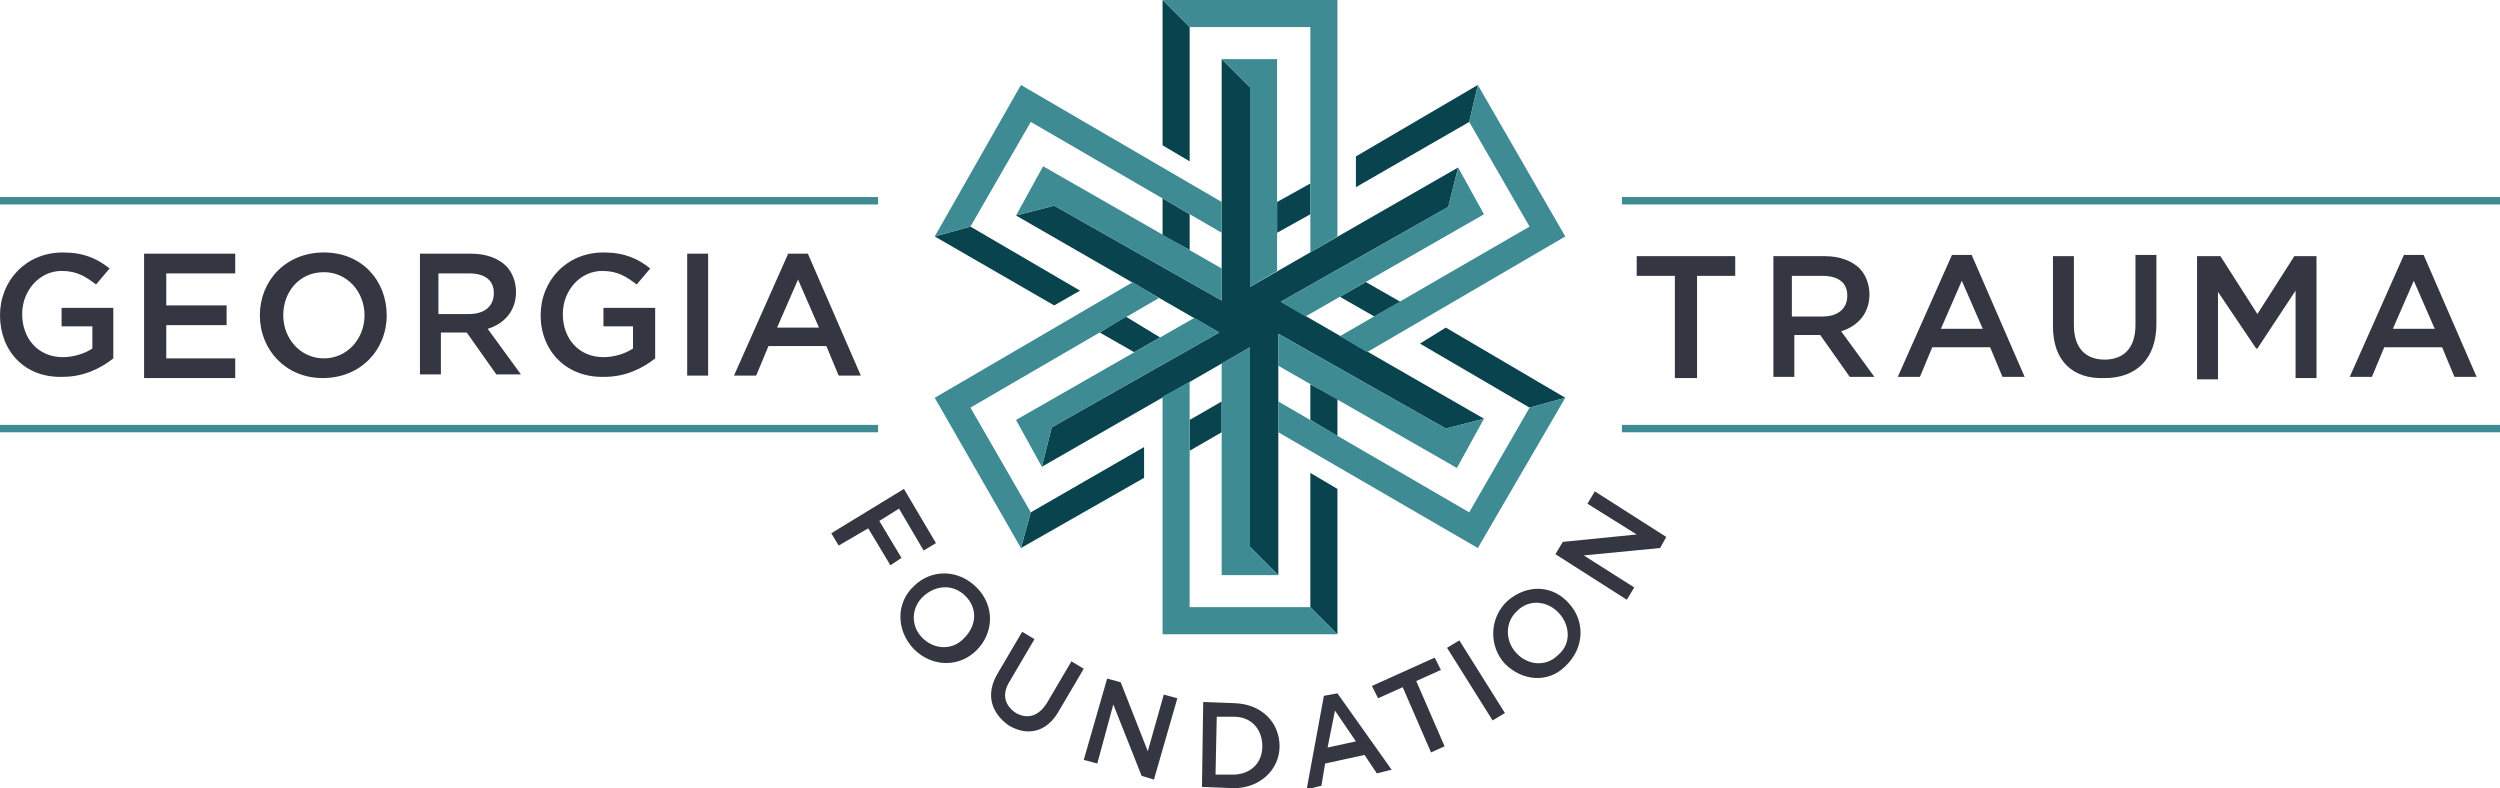 <svg version="1" xmlns="http://www.w3.org/2000/svg" x="0" y="0" width="203" height="64" viewBox="0 0 203 64" xml:space="preserve"><g fill="#09434D"><path d="M94.2 27.4l-2.8-1.7-2.1 1.3 2.8 1.6M103.7 18.9l2.7-1.5v-2.5l-2.7 1.5M119.3 9.9l-9.2 5.3v-2.5l9.9-5.8M96.6 2.2v10.9l-2.2-1.3V0M82.9 44.5l10-5.7v-2.5l-9.2 5.3M124.2 33.1l-8.9-5.2 2.1-1.3 9.7 5.7M108.6 51.5V39.7l-2.2-1.3v10.9M78.8 18.4l8.9 5.2-2.1 1.2-9.7-5.6M94.4 19.1v-3l2.2 1.3v2.9"/><path d="M104 24.5l13.6-7.7.8-3.2-16.9 9.7V7.1l-2.3-2.3v19.6l-13.6-7.7-3.1.8L99 27l-13.6 7.7-.8 3.2 16.9-9.7v16.2l2.3 2.3V27.1l13.6 7.7 3.1-.8"/><path d="M99.2 35.1l-2.6 1.5v-2.5l2.6-1.5M106.4 31.2v2.9l2.2 1.3v-3M108.8 24.1l2.8 1.6 2.1-1.2-2.8-1.6"/></g><g fill="#3E8B94"><path d="M84.6 37.9l-2.1-3.8L97 25.8l2 1.2-13.6 7.7M120.5 17.4L106 25.7l-2-1.2 13.6-7.7.8-3.2M99.2 24.4l-13.6-7.7-3.1.8 2.2-4 14.5 8.3M101.5 7.1v16.2l2.2-1.3V4.8h-4.5M101.5 44.4V28.2l-2.3 1.3v17.2h4.6M117.4 34.8l-13.6-7.7v2.6l14.5 8.3 2.2-4"/><path d="M82.9 44.5l-7-12.2L92 22.9l2.1 1.3-15.3 8.9 4.9 8.5M108.6 19.2V0H94.4l2.2 2.2h9.8v18.3M108.6 51.5H94.4V32.2l2.2-1.2v18.3h9.8M99.2 18.9l-15.5-9-4.9 8.5-2.9.8 7-12.3 16.3 9.5M127.1 32.3L120 44.5l-16.2-9.4v-2.5l15.5 9 4.9-8.5M119.3 9.9l4.9 8.5-15.4 8.9 2.2 1.3 16.1-9.4L120 6.9"/></g><g fill="#343741"><path d="M73.4 39.7l2.6 4.4-1 .6-2-3.4-1.6 1 1.8 3-.9.6-1.8-3-2.4 1.4-.6-1 5.9-3.6zM74.2 47.6c1.4-1.4 3.6-1.4 5.1.1 1.5 1.5 1.4 3.7 0 5.1-1.4 1.4-3.6 1.4-5.1-.1-1.5-1.6-1.4-3.8 0-5.1zm4.1 4.2c1-1 1.1-2.4.1-3.4s-2.4-.9-3.4 0-1.1 2.4-.1 3.4 2.5 1 3.4 0zM81 54.7l2-3.4 1 .6-2 3.4c-.7 1.1-.4 2 .5 2.6.9.5 1.8.3 2.5-.8l2-3.4 1 .6-2 3.4c-1 1.8-2.6 2.1-4.1 1.2-1.4-1-1.9-2.5-.9-4.2zM89.9 55.1l1.1.3 2.2 5.6 1.3-4.6 1.1.3-1.9 6.6-1-.3-2.3-5.8-1.3 4.8-1.1-.3 1.9-6.6zM97.7 57l2.6.1c2.2.1 3.6 1.6 3.6 3.5s-1.6 3.4-3.7 3.4l-2.6-.1.1-6.9zm2.4 5.9c1.4 0 2.4-.9 2.4-2.3s-.9-2.4-2.3-2.4h-1.4l-.1 4.7h1.4zM107.5 56.5l1.1-.2 4.4 6.2-1.2.3-1-1.5-3.2.7-.3 1.8-1.2.3 1.4-7.6zm2.6 3.7l-1.7-2.5-.6 3 2.3-.5zM113.9 55.8l-2 .9-.5-1 5.1-2.3.5 1-2 .9 2.3 5.3-1.1.5-2.3-5.3zM117.5 52.6l1-.6 3.7 5.9-1 .6-3.7-5.9zM122.2 53.9c-1.3-1.4-1.3-3.7.2-5.1 1.6-1.4 3.7-1.3 5 .2 1.3 1.4 1.3 3.6-.3 5.1-1.4 1.4-3.5 1.2-4.9-.2zm4.4-4.1c-.9-1-2.4-1.2-3.4-.2-1 .9-1 2.4-.1 3.4s2.4 1.2 3.4.2c1.1-.9 1-2.4.1-3.4zM126.3 45l.6-1 6-.6-4-2.5.6-1 5.8 3.7-.5.9-6.2.6 4.1 2.6-.6 1-5.8-3.7z"/></g><g fill="#343741"><path d="M0 25.6c0-2.8 2.1-5.1 5.1-5.1 1.7 0 2.8.5 3.8 1.3l-1.1 1.3C7 22.5 6.3 22 5 22c-1.8 0-3.2 1.6-3.2 3.5 0 2 1.3 3.5 3.3 3.5.9 0 1.8-.3 2.4-.7v-1.8H5V25h4.2v4.1c-1 .8-2.4 1.5-4.1 1.5-3.1.1-5.1-2.1-5.1-5zM11.8 20.6h7.3v1.6h-5.6v2.6h4.9v1.6h-4.9v2.7h5.6v1.6h-7.4V20.6zM21.1 25.6c0-2.8 2.1-5.1 5.2-5.1s5.1 2.3 5.1 5.1-2.1 5.1-5.2 5.1c-3 0-5.1-2.3-5.1-5.1zm8.5 0c0-1.9-1.4-3.5-3.3-3.5-2 0-3.3 1.6-3.3 3.5s1.4 3.5 3.3 3.5 3.3-1.6 3.3-3.5zM33.9 20.6h4.4c1.2 0 2.2.4 2.8 1 .5.5.8 1.3.8 2.1 0 1.6-1 2.6-2.3 3l2.7 3.7h-2L37.9 27h-2.1v3.4h-1.7v-9.8zm4.2 4.9c1.2 0 2-.6 2-1.7s-.8-1.6-2-1.6h-2.5v3.3h2.5zM43.9 25.6c0-2.8 2.1-5.1 5.1-5.1 1.7 0 2.8.5 3.8 1.3l-1.1 1.3c-.8-.6-1.5-1.1-2.8-1.1-1.8 0-3.2 1.6-3.2 3.5 0 2 1.3 3.5 3.3 3.5.9 0 1.8-.3 2.4-.7v-1.8H49V25h4.2v4.1c-1 .8-2.4 1.5-4.1 1.5-3.1.1-5.2-2.1-5.2-5zM55.8 20.6h1.7v9.9h-1.7v-9.9zM64 20.6h1.6l4.3 9.9h-1.8l-1-2.4h-4.7l-1 2.4h-1.8l4.4-9.9zm2.5 6l-1.7-3.9-1.7 3.9h3.4z"/></g><path fill="#3E8B94" d="M0 16h71.3v.6H0zM0 34.5h71.3v.6H0z"/><g><g fill="#343741"><path d="M136 22.4h-3.1v-1.6h8v1.6h-3.1v8.3H136v-8.3zM143.8 20.8h4.4c1.2 0 2.2.4 2.8 1 .5.5.8 1.3.8 2.1 0 1.6-1 2.6-2.3 3l2.7 3.7h-2l-2.4-3.4h-2.1v3.4H144v-9.8zm4.2 4.9c1.2 0 2-.6 2-1.7s-.8-1.6-2-1.6h-2.5v3.3h2.5zM158.5 20.7h1.6l4.3 9.9h-1.8l-1-2.4h-4.7l-1 2.4h-1.8l4.4-9.9zm2.5 6l-1.7-3.9-1.7 3.9h3.4zM166.7 26.5v-5.7h1.7v5.6c0 1.8.9 2.8 2.5 2.8 1.5 0 2.5-.9 2.5-2.8v-5.7h1.7v5.6c0 2.9-1.7 4.4-4.2 4.4-2.6.1-4.2-1.4-4.2-4.2zM178.5 20.8h1.8l3 4.7 3-4.7h1.8v9.9h-1.7v-7.1l-3.1 4.7h-.1l-3.1-4.6v7.1h-1.7v-10zM195.2 20.7h1.6l4.3 9.9h-1.8l-1-2.4h-4.7l-1 2.4h-1.8l4.4-9.9zm2.5 6l-1.7-3.9-1.7 3.9h3.4z"/></g><path fill="#3E8B94" d="M131.7 16H203v.6h-71.3zM131.7 34.5H203v.6h-71.3z"/></g></svg>